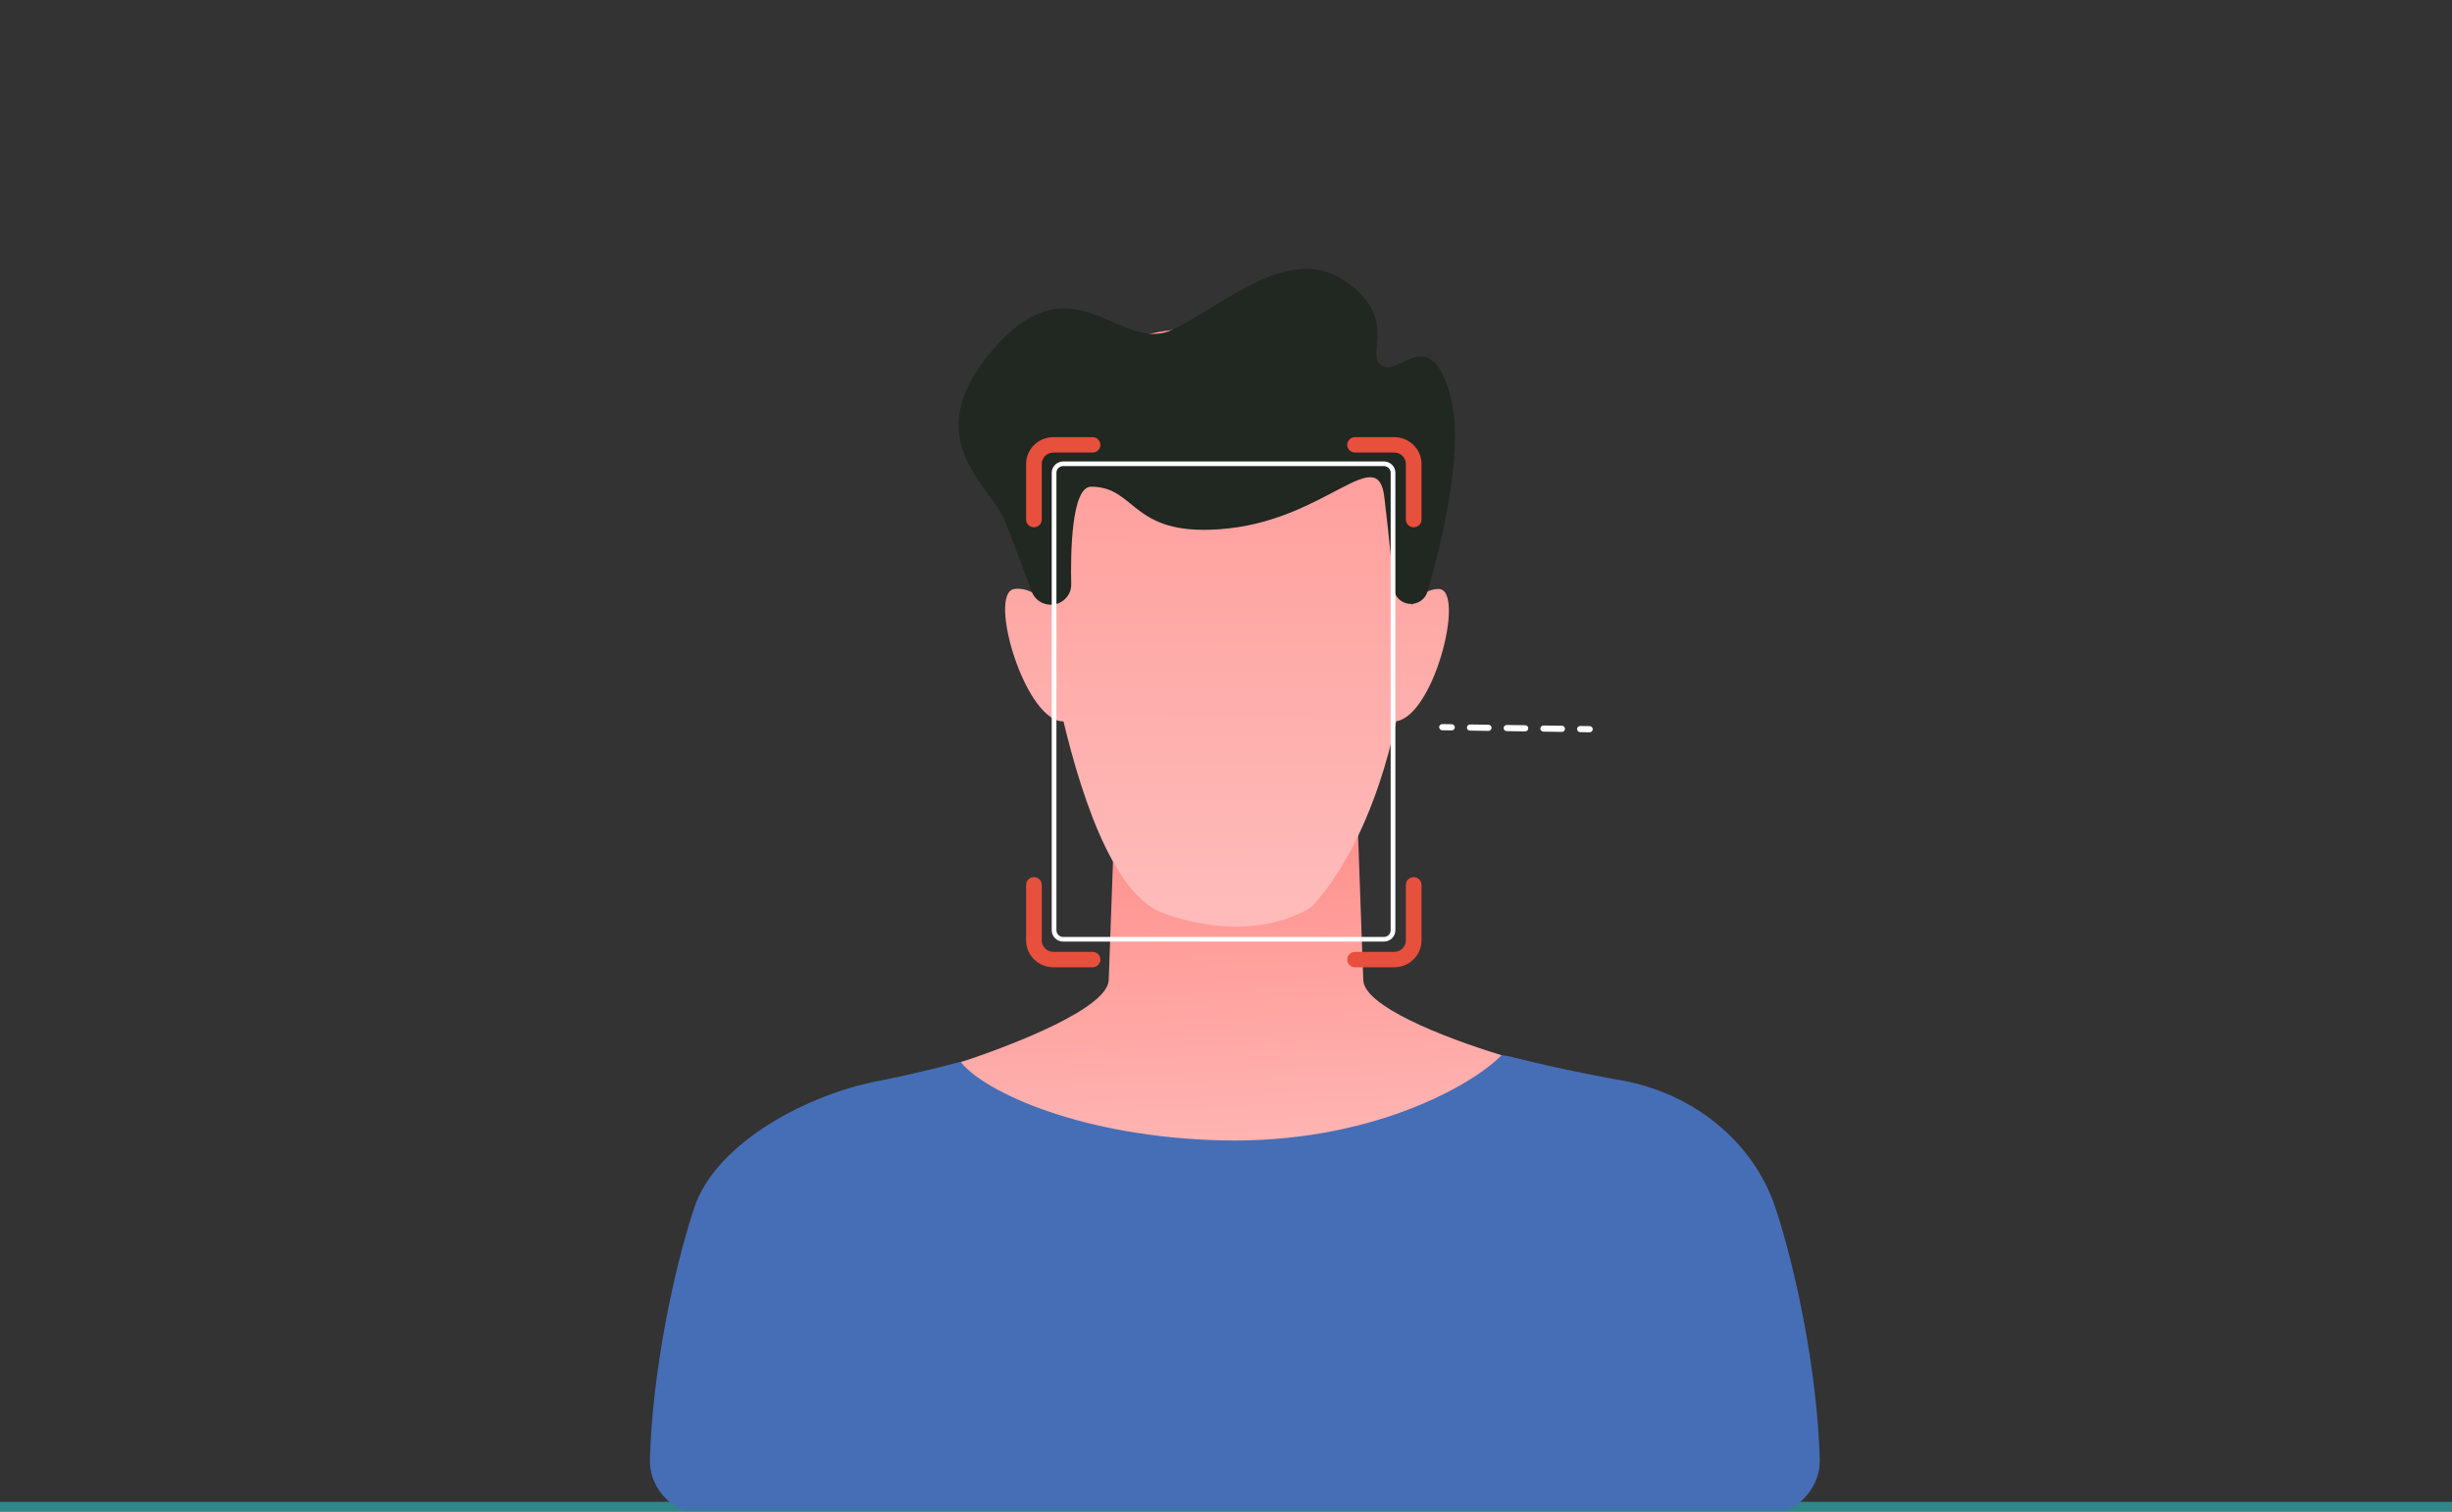 <svg width="253" height="156" viewBox="0 0 253 156" fill="none" xmlns="http://www.w3.org/2000/svg">
<rect x="0" y="0" width="253" height="156" fill="#333333" stroke="none"/>
<line y1="155.5" x2="253" y2="155.5" stroke="#2F878A"/>
<mask id="mask0_11545_17243" style="mask-type:alpha" maskUnits="userSpaceOnUse" x="45" y="0" width="174" height="156">
<path d="M45 5C45 2.239 47.239 0 50 0H213.018C215.78 0 218.018 2.239 218.018 5V151C218.018 153.761 215.78 156 213.018 156H50C47.239 156 45 153.761 45 151V5Z" fill="white"/>
</mask>
<g mask="url(#mask0_11545_17243)">
<path d="M164.019 75.577H164.014L163.043 75.564C162.865 75.561 162.722 75.417 162.724 75.241C162.727 75.066 162.867 74.93 163.052 74.928L164.023 74.941C164.201 74.943 164.344 75.088 164.342 75.263C164.339 75.437 164.195 75.577 164.018 75.577H164.019Z" fill="white"/>
<path d="M161.154 75.538H161.149L159.255 75.511C159.076 75.509 158.933 75.365 158.935 75.189C158.938 75.015 159.082 74.876 159.259 74.876H159.264L161.158 74.902C161.337 74.904 161.48 75.049 161.477 75.224C161.475 75.398 161.331 75.538 161.154 75.538ZM157.365 75.485H157.36L155.466 75.459C155.287 75.457 155.144 75.312 155.146 75.137C155.149 74.962 155.302 74.825 155.474 74.823L157.369 74.85C157.548 74.852 157.69 74.997 157.688 75.172C157.686 75.346 157.541 75.485 157.364 75.485H157.365ZM153.576 75.433H153.571L151.677 75.407C151.498 75.404 151.355 75.26 151.357 75.085C151.36 74.909 151.51 74.772 151.685 74.771L153.58 74.797C153.759 74.8 153.901 74.944 153.899 75.119C153.897 75.293 153.752 75.433 153.575 75.433H153.576Z" fill="white"/>
<path d="M149.787 75.381H149.782L148.811 75.367C148.633 75.365 148.49 75.221 148.492 75.045C148.495 74.87 148.644 74.729 148.82 74.731L149.791 74.745C149.969 74.747 150.112 74.891 150.11 75.067C150.107 75.241 149.963 75.381 149.786 75.381H149.787Z" fill="white"/>
<path d="M183.189 124.65C182.2 121.676 180.458 119.031 178.175 116.888C175.288 114.179 171.536 112.27 167.346 111.51C167.346 111.51 161.909 110.586 155.943 109.076C153.994 108.583 151.908 108.996 150.345 110.177C146.176 113.324 138.35 117.421 126.055 117.145C114.918 116.895 108.518 113.619 105.048 110.799C103.433 109.487 101.209 109.02 99.143 109.578C94.651 110.788 90.915 111.51 90.915 111.51C83.413 112.872 73.874 117.914 71.633 124.65C69.487 131.104 67.296 141.731 67.062 150.625C66.977 153.859 69.782 156.528 73.293 156.528H181.53C185.04 156.528 187.845 153.859 187.761 150.625C187.527 141.731 185.336 131.104 183.189 124.65Z" fill="#466EB6"/>
<path d="M126.055 117.695C141.214 118.059 151.843 112.081 154.934 108.905C148.788 107.033 140.761 103.822 140.665 101.159L139.739 75.51H115.324L114.398 101.159C114.296 104.001 104.939 107.713 99.142 109.625C101.621 112.737 111.687 117.351 126.055 117.695Z" fill="url(#paint0_linear_11545_17243)"/>
<path d="M106.119 52.764C106.119 52.764 109.632 90.166 119.893 94.186C119.893 94.186 128.219 97.71 135.174 93.723C135.174 93.723 146.647 83.463 145.822 53.049C145.822 53.049 146.772 35.426 126.985 33.968C103.8 32.259 106.119 52.764 106.119 52.764L106.119 52.764Z" fill="url(#paint1_linear_11545_17243)"/>
<path d="M143.793 65.914C143.793 65.914 145.532 60.788 148.429 60.788C151.327 60.788 147.85 74.457 143.793 74.457V65.914V65.914Z" fill="url(#paint2_linear_11545_17243)"/>
<path d="M109.928 64.745C109.928 64.745 107.537 60.403 104.666 60.788C101.794 61.172 105.908 74.971 109.928 74.434V64.745Z" fill="url(#paint3_linear_11545_17243)"/>
<path d="M109.281 62.233C108.167 62.718 106.869 62.177 106.453 61.052C105.722 59.073 104.599 56.065 103.689 53.767C102.208 50.024 94.379 45.242 102.631 35.885C110.883 26.528 115.556 36.683 121.048 33.997C126.54 31.31 133.099 25.073 138.812 29.023C144.525 32.974 140.716 36.716 142.62 37.756C144.525 38.796 147.487 33.39 149.603 40.667C151.24 46.298 148.573 56.664 147.282 61.067C146.969 62.136 145.731 62.647 144.735 62.117C144.209 61.837 143.863 61.318 143.812 60.733C143.669 59.074 143.333 55.398 142.832 51.271C142.151 45.656 136.935 53.436 126.765 54.537C116.596 55.638 117.442 50.232 112.576 50.232C110.523 50.232 110.46 57.27 110.529 60.303C110.548 61.135 110.054 61.895 109.281 62.233V62.233Z" fill="#212721"/>
<path d="M106.685 54.418C106.238 54.418 105.876 54.062 105.876 53.623V47.884C105.876 46.359 107.139 45.117 108.692 45.117H112.734C113.18 45.117 113.543 45.473 113.543 45.912C113.543 46.35 113.18 46.706 112.734 46.706H108.692C108.032 46.706 107.493 47.235 107.493 47.884V53.623C107.493 54.062 107.131 54.418 106.685 54.418Z" fill="#E7503D"/>
<path d="M145.866 54.418C145.419 54.418 145.057 54.062 145.057 53.623V47.884C145.057 47.235 144.519 46.706 143.858 46.706H139.817C139.37 46.706 139.008 46.35 139.008 45.912C139.008 45.473 139.37 45.117 139.817 45.117H143.858C145.411 45.117 146.674 46.358 146.674 47.884V53.623C146.674 54.062 146.312 54.418 145.866 54.418Z" fill="#E7503D"/>
<path d="M112.733 99.83H108.691C107.138 99.83 105.875 98.589 105.875 97.062V91.324C105.875 90.885 106.237 90.529 106.684 90.529C107.13 90.529 107.492 90.885 107.492 91.324V97.062C107.492 97.712 108.03 98.24 108.691 98.24H112.733C113.179 98.24 113.542 98.596 113.542 99.035C113.542 99.474 113.179 99.83 112.733 99.83Z" fill="#E7503D"/>
<path d="M143.858 99.83H139.817C139.37 99.83 139.008 99.474 139.008 99.035C139.008 98.596 139.37 98.24 139.817 98.24H143.858C144.519 98.24 145.057 97.712 145.057 97.062V91.324C145.057 90.885 145.419 90.529 145.866 90.529C146.312 90.529 146.674 90.885 146.674 91.324V97.062C146.674 98.588 145.411 99.83 143.858 99.83Z" fill="#E7503D"/>
<path d="M142.791 97.178H109.704C109.051 97.178 108.519 96.656 108.519 96.014V48.791C108.519 48.149 109.051 47.626 109.704 47.626H142.791C143.444 47.626 143.976 48.149 143.976 48.791V96.014C143.976 96.656 143.444 97.178 142.791 97.178ZM109.704 48.103C109.318 48.103 109.004 48.411 109.004 48.791V96.014C109.004 96.393 109.318 96.702 109.704 96.702H142.791C143.177 96.702 143.49 96.393 143.49 96.014V48.791C143.49 48.411 143.177 48.103 142.791 48.103H109.704Z" fill="white"/>
</g>
<defs>
<linearGradient id="paint0_linear_11545_17243" x1="127.697" y1="123.699" x2="126.057" y2="86.504" gradientUnits="userSpaceOnUse">
<stop stop-color="#FEBBBA"/>
<stop offset="1" stop-color="#FF928E"/>
</linearGradient>
<linearGradient id="paint1_linear_11545_17243" x1="125.677" y1="93.369" x2="126.145" y2="25.42" gradientUnits="userSpaceOnUse">
<stop stop-color="#FEBBBA"/>
<stop offset="1" stop-color="#FF928E"/>
</linearGradient>
<linearGradient id="paint2_linear_11545_17243" x1="146.439" y1="93.512" x2="146.907" y2="25.564" gradientUnits="userSpaceOnUse">
<stop stop-color="#FEBBBA"/>
<stop offset="1" stop-color="#FF928E"/>
</linearGradient>
<linearGradient id="paint3_linear_11545_17243" x1="106.642" y1="93.238" x2="107.11" y2="25.29" gradientUnits="userSpaceOnUse">
<stop stop-color="#FEBBBA"/>
<stop offset="1" stop-color="#FF928E"/>
</linearGradient>
</defs>
</svg>
